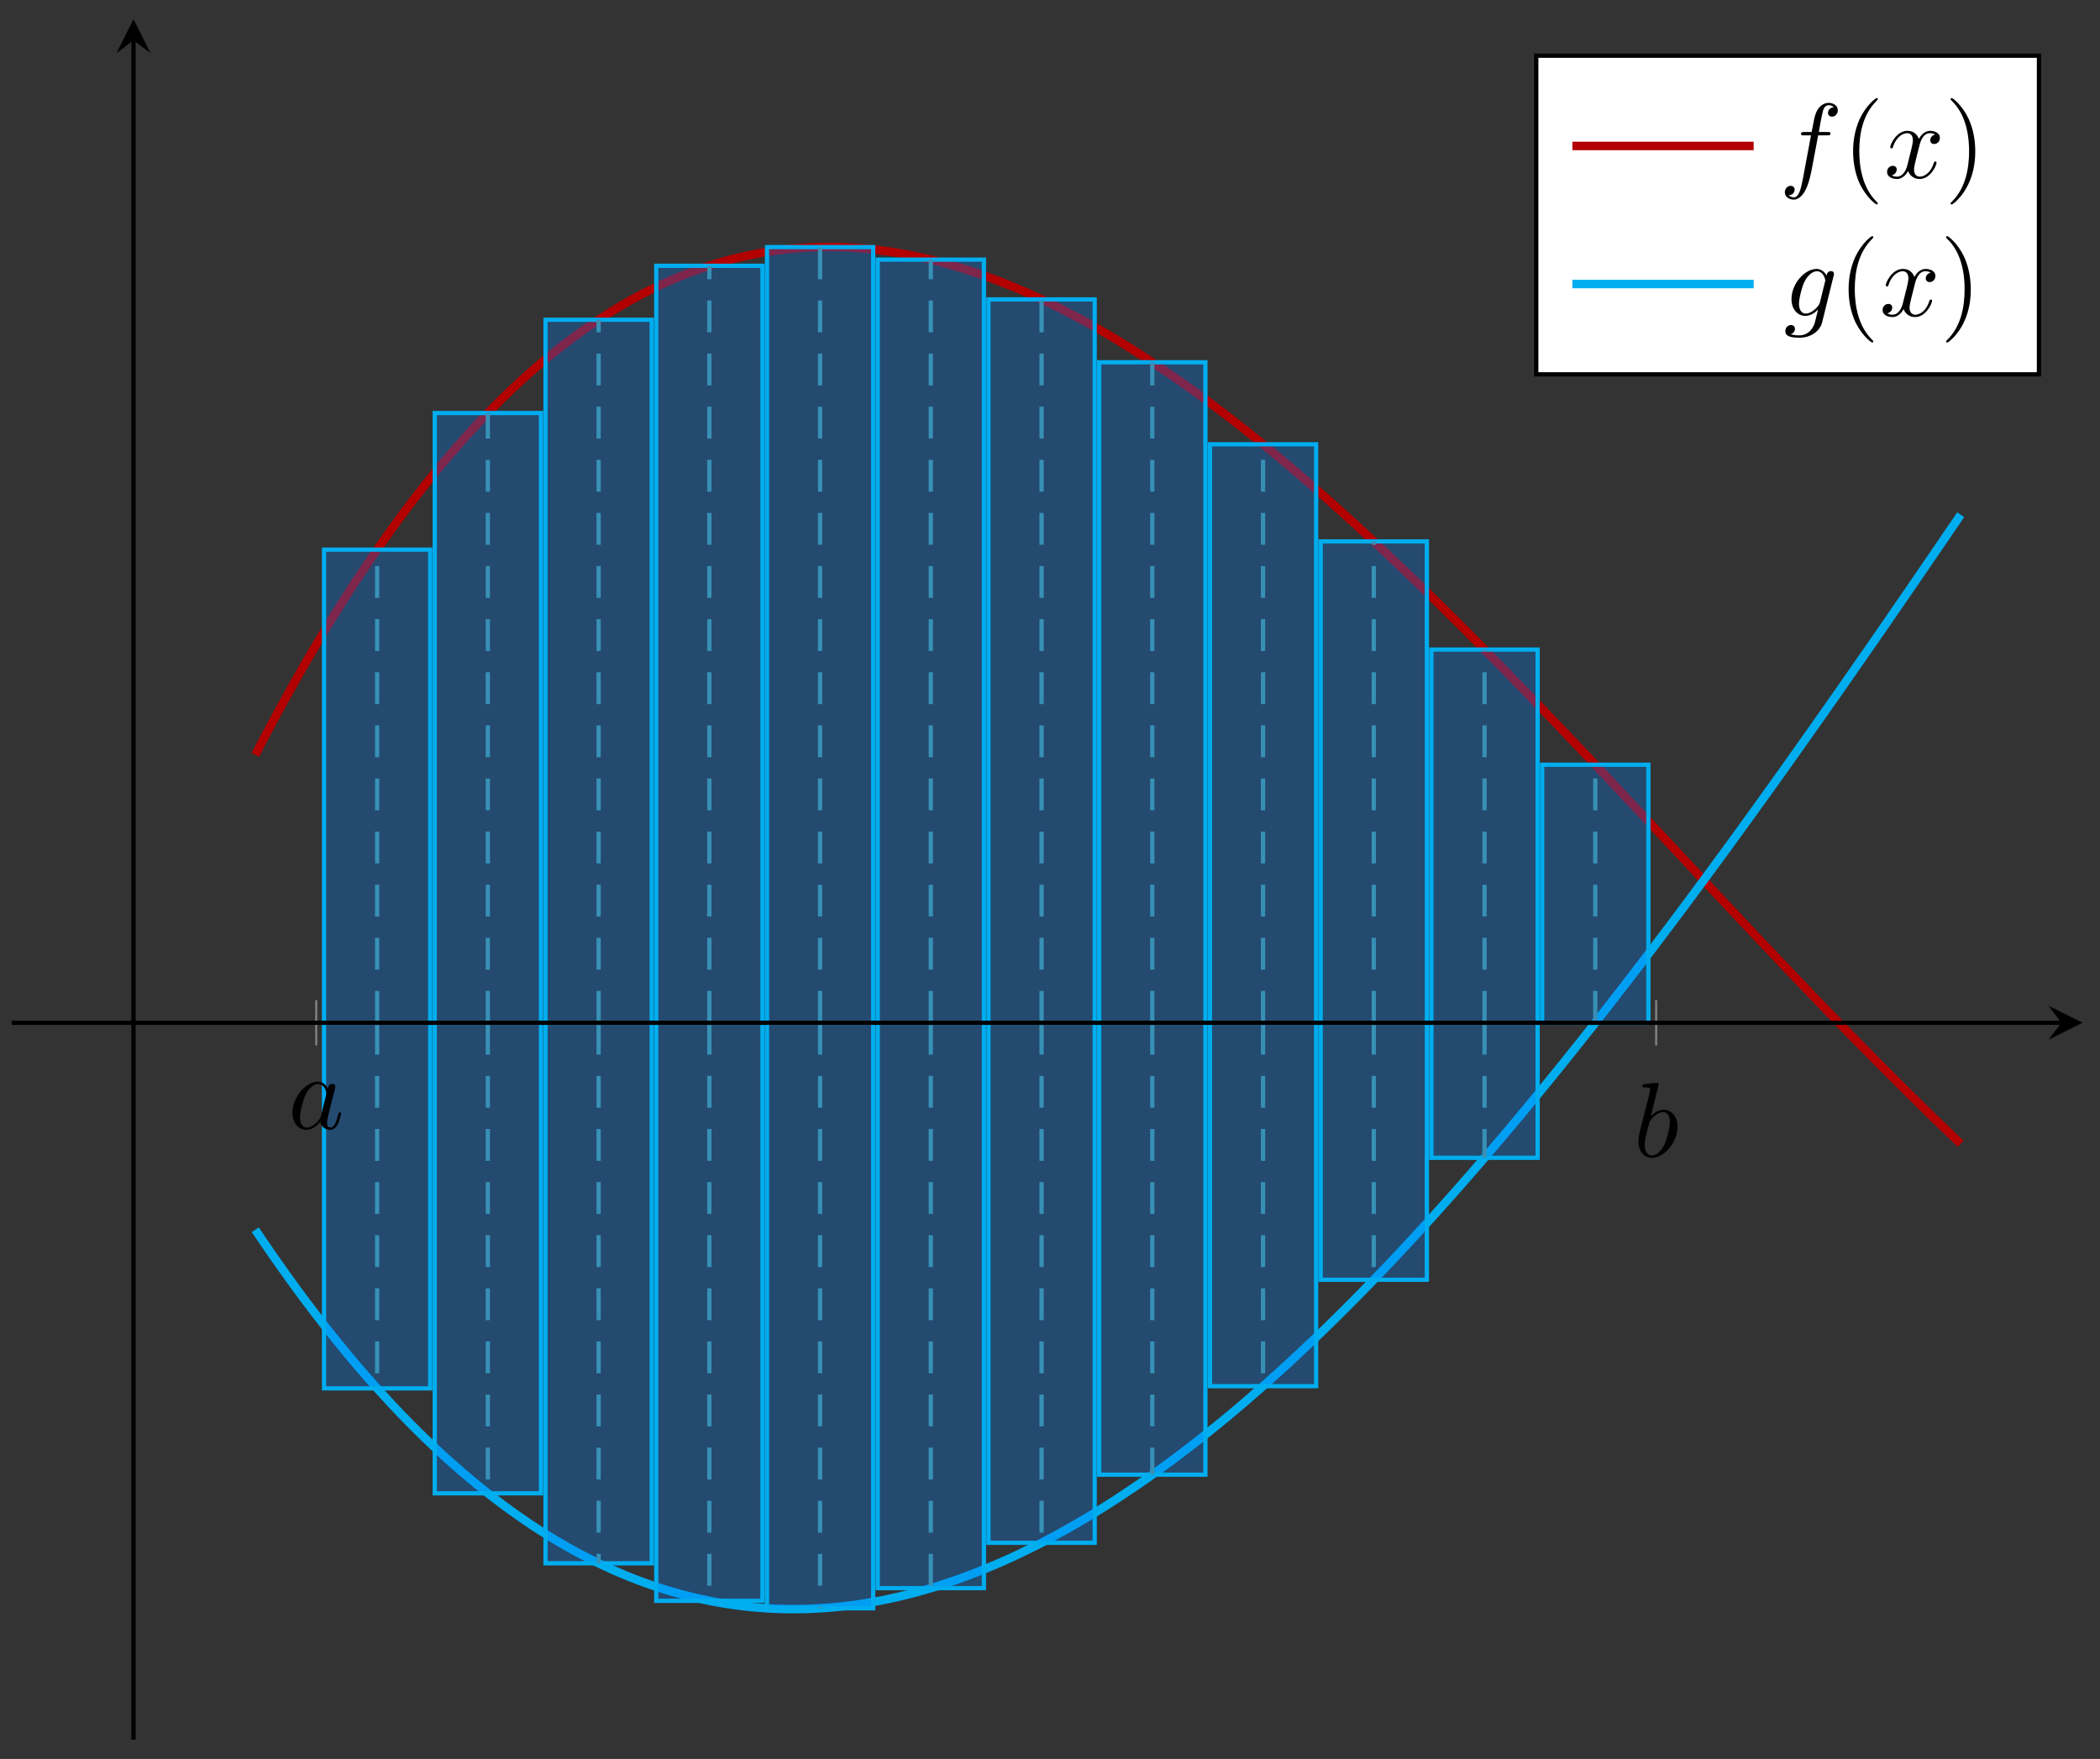 <?xml version="1.0" encoding="UTF-8"?>
<svg xmlns="http://www.w3.org/2000/svg" xmlns:xlink="http://www.w3.org/1999/xlink" width="197pt" height="165pt" viewBox="0 0 197 165" version="1.1">
<rect x="0" y="0" width="197" height="165" fill="#333333" stroke="none"/>
<defs>
<g>
<symbol overflow="visible" id="glyph0-0">
<path style="stroke:none;" d=""/>
</symbol>
<symbol overflow="visible" id="glyph0-1">
<path style="stroke:none;" d="M 3.719 -3.766 C 3.531 -4.141 3.25 -4.406 2.797 -4.406 C 1.641 -4.406 0.406 -2.938 0.406 -1.484 C 0.406 -0.547 0.953 0.109 1.719 0.109 C 1.922 0.109 2.422 0.062 3.016 -0.641 C 3.094 -0.219 3.453 0.109 3.922 0.109 C 4.281 0.109 4.5 -0.125 4.672 -0.438 C 4.828 -0.797 4.969 -1.406 4.969 -1.422 C 4.969 -1.531 4.875 -1.531 4.844 -1.531 C 4.75 -1.531 4.734 -1.484 4.703 -1.344 C 4.531 -0.703 4.359 -0.109 3.953 -0.109 C 3.672 -0.109 3.656 -0.375 3.656 -0.562 C 3.656 -0.781 3.672 -0.875 3.781 -1.312 C 3.891 -1.719 3.906 -1.828 4 -2.203 L 4.359 -3.594 C 4.422 -3.875 4.422 -3.891 4.422 -3.938 C 4.422 -4.109 4.312 -4.203 4.141 -4.203 C 3.891 -4.203 3.75 -3.984 3.719 -3.766 Z M 3.078 -1.188 C 3.016 -1 3.016 -0.984 2.875 -0.812 C 2.438 -0.266 2.031 -0.109 1.75 -0.109 C 1.25 -0.109 1.109 -0.656 1.109 -1.047 C 1.109 -1.547 1.422 -2.766 1.656 -3.234 C 1.969 -3.812 2.406 -4.188 2.812 -4.188 C 3.453 -4.188 3.594 -3.375 3.594 -3.312 C 3.594 -3.25 3.578 -3.188 3.562 -3.141 Z M 3.078 -1.188 "/>
</symbol>
<symbol overflow="visible" id="glyph0-2">
<path style="stroke:none;" d="M 2.375 -6.812 C 2.375 -6.812 2.375 -6.922 2.25 -6.922 C 2.031 -6.922 1.297 -6.844 1.031 -6.812 C 0.953 -6.812 0.844 -6.797 0.844 -6.625 C 0.844 -6.5 0.938 -6.5 1.094 -6.5 C 1.562 -6.5 1.578 -6.438 1.578 -6.328 C 1.578 -6.266 1.5 -5.922 1.453 -5.719 L 0.625 -2.469 C 0.516 -1.969 0.469 -1.797 0.469 -1.453 C 0.469 -0.516 1 0.109 1.734 0.109 C 2.906 0.109 4.141 -1.375 4.141 -2.812 C 4.141 -3.719 3.609 -4.406 2.812 -4.406 C 2.359 -4.406 1.938 -4.109 1.641 -3.812 Z M 1.453 -3.047 C 1.5 -3.266 1.5 -3.281 1.594 -3.391 C 2.078 -4.031 2.531 -4.188 2.797 -4.188 C 3.156 -4.188 3.422 -3.891 3.422 -3.25 C 3.422 -2.656 3.094 -1.516 2.906 -1.141 C 2.578 -0.469 2.125 -0.109 1.734 -0.109 C 1.391 -0.109 1.062 -0.375 1.062 -1.109 C 1.062 -1.312 1.062 -1.5 1.219 -2.125 Z M 1.453 -3.047 "/>
</symbol>
<symbol overflow="visible" id="glyph0-3">
<path style="stroke:none;" d="M 3.656 -3.984 L 4.516 -3.984 C 4.719 -3.984 4.812 -3.984 4.812 -4.188 C 4.812 -4.297 4.719 -4.297 4.547 -4.297 L 3.719 -4.297 L 3.922 -5.438 C 3.969 -5.641 4.109 -6.344 4.172 -6.469 C 4.25 -6.656 4.422 -6.812 4.641 -6.812 C 4.672 -6.812 4.938 -6.812 5.125 -6.625 C 4.688 -6.594 4.578 -6.234 4.578 -6.094 C 4.578 -5.859 4.766 -5.734 4.953 -5.734 C 5.219 -5.734 5.5 -5.969 5.5 -6.344 C 5.5 -6.797 5.047 -7.031 4.641 -7.031 C 4.297 -7.031 3.672 -6.844 3.375 -5.859 C 3.312 -5.656 3.281 -5.547 3.047 -4.297 L 2.359 -4.297 C 2.156 -4.297 2.047 -4.297 2.047 -4.109 C 2.047 -3.984 2.141 -3.984 2.328 -3.984 L 2.984 -3.984 L 2.25 -0.047 C 2.062 0.922 1.891 1.828 1.375 1.828 C 1.328 1.828 1.094 1.828 0.891 1.641 C 1.359 1.609 1.453 1.25 1.453 1.109 C 1.453 0.875 1.266 0.75 1.078 0.75 C 0.812 0.75 0.531 0.984 0.531 1.359 C 0.531 1.797 0.969 2.047 1.375 2.047 C 1.922 2.047 2.328 1.453 2.5 1.078 C 2.828 0.453 3.047 -0.75 3.062 -0.828 Z M 3.656 -3.984 "/>
</symbol>
<symbol overflow="visible" id="glyph0-4">
<path style="stroke:none;" d="M 3.328 -3.016 C 3.391 -3.266 3.625 -4.188 4.312 -4.188 C 4.359 -4.188 4.609 -4.188 4.812 -4.062 C 4.531 -4 4.344 -3.766 4.344 -3.516 C 4.344 -3.359 4.453 -3.172 4.719 -3.172 C 4.938 -3.172 5.25 -3.344 5.25 -3.75 C 5.25 -4.266 4.672 -4.406 4.328 -4.406 C 3.75 -4.406 3.406 -3.875 3.281 -3.656 C 3.031 -4.312 2.5 -4.406 2.203 -4.406 C 1.172 -4.406 0.594 -3.125 0.594 -2.875 C 0.594 -2.766 0.703 -2.766 0.719 -2.766 C 0.797 -2.766 0.828 -2.797 0.844 -2.875 C 1.188 -3.938 1.844 -4.188 2.188 -4.188 C 2.375 -4.188 2.719 -4.094 2.719 -3.516 C 2.719 -3.203 2.547 -2.547 2.188 -1.141 C 2.031 -0.531 1.672 -0.109 1.234 -0.109 C 1.172 -0.109 0.953 -0.109 0.734 -0.234 C 0.984 -0.297 1.203 -0.5 1.203 -0.781 C 1.203 -1.047 0.984 -1.125 0.844 -1.125 C 0.531 -1.125 0.297 -0.875 0.297 -0.547 C 0.297 -0.094 0.781 0.109 1.219 0.109 C 1.891 0.109 2.25 -0.594 2.266 -0.641 C 2.391 -0.281 2.75 0.109 3.344 0.109 C 4.375 0.109 4.938 -1.172 4.938 -1.422 C 4.938 -1.531 4.859 -1.531 4.828 -1.531 C 4.734 -1.531 4.719 -1.484 4.688 -1.422 C 4.359 -0.344 3.688 -0.109 3.375 -0.109 C 2.984 -0.109 2.828 -0.422 2.828 -0.766 C 2.828 -0.984 2.875 -1.203 2.984 -1.641 Z M 3.328 -3.016 "/>
</symbol>
<symbol overflow="visible" id="glyph0-5">
<path style="stroke:none;" d="M 4.688 -3.766 C 4.703 -3.812 4.719 -3.875 4.719 -3.938 C 4.719 -4.109 4.609 -4.203 4.438 -4.203 C 4.344 -4.203 4.062 -4.141 4.031 -3.781 C 3.844 -4.141 3.5 -4.406 3.094 -4.406 C 1.969 -4.406 0.734 -3.016 0.734 -1.578 C 0.734 -0.594 1.328 0 2.047 0 C 2.641 0 3.109 -0.469 3.203 -0.578 L 3.219 -0.562 C 3.016 0.312 2.891 0.734 2.891 0.75 C 2.844 0.844 2.516 1.828 1.453 1.828 C 1.266 1.828 0.938 1.812 0.656 1.719 C 0.953 1.641 1.062 1.375 1.062 1.203 C 1.062 1.047 0.953 0.859 0.688 0.859 C 0.469 0.859 0.156 1.031 0.156 1.438 C 0.156 1.844 0.516 2.047 1.469 2.047 C 2.719 2.047 3.438 1.266 3.594 0.672 Z M 3.406 -1.281 C 3.344 -1.016 3.109 -0.766 2.891 -0.578 C 2.688 -0.406 2.375 -0.219 2.078 -0.219 C 1.578 -0.219 1.438 -0.734 1.438 -1.141 C 1.438 -1.609 1.719 -2.797 2 -3.297 C 2.266 -3.781 2.688 -4.188 3.109 -4.188 C 3.766 -4.188 3.906 -3.375 3.906 -3.328 C 3.906 -3.281 3.891 -3.219 3.875 -3.188 Z M 3.406 -1.281 "/>
</symbol>
<symbol overflow="visible" id="glyph1-0">
<path style="stroke:none;" d=""/>
</symbol>
<symbol overflow="visible" id="glyph1-1">
<path style="stroke:none;" d="M 3.297 2.391 C 3.297 2.359 3.297 2.344 3.125 2.172 C 1.891 0.922 1.562 -0.969 1.562 -2.5 C 1.562 -4.234 1.938 -5.969 3.172 -7.203 C 3.297 -7.328 3.297 -7.344 3.297 -7.375 C 3.297 -7.453 3.266 -7.484 3.203 -7.484 C 3.094 -7.484 2.203 -6.797 1.609 -5.531 C 1.109 -4.438 0.984 -3.328 0.984 -2.5 C 0.984 -1.719 1.094 -0.516 1.641 0.625 C 2.25 1.844 3.094 2.5 3.203 2.5 C 3.266 2.5 3.297 2.469 3.297 2.391 Z M 3.297 2.391 "/>
</symbol>
<symbol overflow="visible" id="glyph1-2">
<path style="stroke:none;" d="M 2.875 -2.5 C 2.875 -3.266 2.766 -4.469 2.219 -5.609 C 1.625 -6.828 0.766 -7.484 0.672 -7.484 C 0.609 -7.484 0.562 -7.438 0.562 -7.375 C 0.562 -7.344 0.562 -7.328 0.75 -7.141 C 1.734 -6.156 2.297 -4.578 2.297 -2.5 C 2.297 -0.781 1.938 0.969 0.703 2.219 C 0.562 2.344 0.562 2.359 0.562 2.391 C 0.562 2.453 0.609 2.5 0.672 2.5 C 0.766 2.5 1.672 1.812 2.25 0.547 C 2.766 -0.547 2.875 -1.656 2.875 -2.5 Z M 2.875 -2.5 "/>
</symbol>
</g>
<clipPath id="clip1">
  <path d="M 12 11 L 195.363 11 L 195.363 119 L 12 119 Z M 12 11 "/>
</clipPath>
<clipPath id="clip2">
  <path d="M 12 37 L 195.363 37 L 195.363 163 L 12 163 Z M 12 37 "/>
</clipPath>
</defs>
<g id="surface1">
<g clip-path="url(#clip1)" clip-rule="nonzero">
<path style="fill:none;stroke-width:0.797;stroke-linecap:butt;stroke-linejoin:miter;stroke:rgb(70%,0%,0%);stroke-opacity:1;stroke-miterlimit:10;" d="M 22.853 92.38 L 23.658 93.919 L 24.462 95.43 L 25.267 96.915 L 26.072 98.368 L 26.873 99.793 L 27.677 101.192 L 28.482 102.563 L 29.287 103.903 L 30.091 105.219 L 30.896 106.504 L 31.697 107.766 L 32.501 108.996 L 33.306 110.199 L 34.111 111.379 L 34.915 112.531 L 35.716 113.656 L 36.521 114.754 L 37.325 115.828 L 38.13 116.875 L 38.935 117.895 L 39.736 118.891 L 40.54 119.859 L 41.345 120.805 L 42.15 121.723 L 42.954 122.617 L 43.755 123.488 L 44.56 124.332 L 45.364 125.152 L 46.169 125.949 L 46.974 126.723 L 47.778 127.473 L 48.579 128.195 L 49.384 128.898 L 50.188 129.578 L 50.993 130.23 L 51.798 130.863 L 52.599 131.472 L 53.403 132.058 L 54.208 132.625 L 55.013 133.164 L 55.817 133.687 L 56.618 134.183 L 57.423 134.66 L 58.227 135.113 L 59.032 135.547 L 59.837 135.961 L 60.641 136.351 L 61.442 136.722 L 62.247 137.07 L 63.052 137.398 L 63.856 137.707 L 64.661 137.996 L 65.462 138.265 L 66.266 138.511 L 67.071 138.742 L 67.876 138.953 L 68.68 139.14 L 69.481 139.312 L 70.286 139.464 L 71.09 139.597 L 71.895 139.711 L 72.7 139.808 L 73.504 139.886 L 74.305 139.949 L 75.11 139.988 L 75.915 140.015 L 76.719 140.019 L 77.524 140.011 L 78.325 139.984 L 79.129 139.937 L 79.934 139.879 L 80.739 139.8 L 81.543 139.703 L 82.344 139.593 L 83.149 139.464 L 83.953 139.324 L 84.758 139.164 L 85.563 138.992 L 86.367 138.8 L 87.168 138.597 L 87.973 138.375 L 88.778 138.14 L 89.582 137.89 L 90.387 137.625 L 91.188 137.347 L 91.992 137.054 L 92.797 136.75 L 93.602 136.429 L 94.406 136.093 L 95.207 135.746 L 96.012 135.383 L 96.816 135.011 L 97.621 134.625 L 98.426 134.222 L 99.227 133.808 L 100.031 133.386 L 100.836 132.949 L 101.641 132.5 L 102.445 132.039 L 103.25 131.562 L 104.051 131.078 L 104.855 130.582 L 105.66 130.074 L 106.465 129.558 L 107.269 129.027 L 108.07 128.488 L 108.875 127.937 L 109.679 127.379 L 110.484 126.809 L 111.289 126.226 L 112.09 125.637 L 112.894 125.035 L 113.699 124.426 L 114.504 123.809 L 115.308 123.18 L 116.113 122.543 L 116.914 121.895 L 117.718 121.242 L 118.523 120.578 L 119.328 119.906 L 120.132 119.231 L 120.933 118.543 L 121.738 117.848 L 122.543 117.145 L 123.347 116.438 L 124.152 115.719 L 124.953 114.996 L 125.757 114.266 L 126.562 113.528 L 127.367 112.785 L 128.171 112.035 L 128.976 111.278 L 129.777 110.516 L 130.581 109.75 L 131.386 108.977 L 132.191 108.199 L 132.995 107.414 L 133.796 106.625 L 134.601 105.832 L 136.21 104.231 L 137.015 103.422 L 137.816 102.61 L 139.425 100.977 L 140.23 100.153 L 141.839 98.497 L 142.64 97.661 L 144.249 95.989 L 145.858 94.301 L 146.659 93.458 L 147.464 92.61 L 149.073 90.907 L 149.878 90.051 L 150.679 89.2 L 151.483 88.341 L 152.288 87.485 L 153.093 86.626 L 153.897 85.77 L 154.698 84.911 L 158.721 80.614 L 159.522 79.755 L 160.327 78.899 L 161.132 78.04 L 161.936 77.184 L 162.741 76.333 L 163.542 75.477 L 164.346 74.626 L 165.956 72.931 L 166.76 72.087 L 167.561 71.243 L 169.17 69.564 L 169.975 68.728 L 170.78 67.896 L 171.584 67.068 L 172.385 66.243 L 173.19 65.419 L 174.799 63.786 L 175.604 62.978 L 176.405 62.173 L 177.209 61.368 L 178.014 60.572 L 179.623 58.993 L 180.424 58.212 L 181.229 57.435 L 182.034 56.661 L 182.838 55.896 " transform="matrix(1,0,0,-1,1.096,163.19)"/>
</g>
<g clip-path="url(#clip2)" clip-rule="nonzero">
<path style="fill:none;stroke-width:0.797;stroke-linecap:butt;stroke-linejoin:miter;stroke:rgb(0%,67.839%,93.729%);stroke-opacity:1;stroke-miterlimit:10;" d="M 22.853 47.83 L 23.658 46.638 L 24.462 45.466 L 25.267 44.322 L 26.072 43.197 L 26.873 42.091 L 27.677 41.013 L 28.482 39.955 L 29.287 38.916 L 30.091 37.9 L 30.896 36.908 L 31.697 35.931 L 32.501 34.982 L 33.306 34.053 L 34.111 33.142 L 34.915 32.256 L 35.716 31.389 L 36.521 30.541 L 37.325 29.717 L 38.13 28.908 L 38.935 28.123 L 39.736 27.361 L 40.54 26.615 L 41.345 25.893 L 42.15 25.189 L 42.954 24.506 L 43.755 23.842 L 44.56 23.197 L 45.364 22.572 L 46.169 21.967 L 46.974 21.381 L 47.778 20.815 L 48.579 20.264 L 49.384 19.736 L 50.188 19.229 L 50.993 18.736 L 51.798 18.264 L 52.599 17.811 L 53.403 17.377 L 54.208 16.963 L 55.013 16.565 L 55.817 16.186 L 56.618 15.822 L 57.423 15.479 L 58.227 15.154 L 59.032 14.846 L 59.837 14.557 L 60.641 14.287 L 61.442 14.03 L 62.247 13.795 L 63.052 13.572 L 63.856 13.373 L 64.661 13.186 L 65.462 13.018 L 66.266 12.865 L 67.071 12.733 L 67.876 12.612 L 68.68 12.51 L 69.481 12.424 L 70.286 12.358 L 71.09 12.303 L 71.895 12.268 L 72.7 12.248 L 73.504 12.244 L 74.305 12.252 L 75.11 12.28 L 75.915 12.323 L 76.719 12.381 L 77.524 12.455 L 78.325 12.545 L 79.129 12.647 L 79.934 12.768 L 80.739 12.901 L 81.543 13.049 L 82.344 13.213 L 83.149 13.393 L 83.953 13.584 L 84.758 13.795 L 85.563 14.014 L 86.367 14.252 L 87.168 14.502 L 87.973 14.768 L 88.778 15.045 L 89.582 15.338 L 90.387 15.643 L 91.188 15.963 L 91.992 16.295 L 92.797 16.639 L 93.602 16.998 L 94.406 17.373 L 95.207 17.76 L 96.012 18.158 L 96.816 18.568 L 97.621 18.994 L 98.426 19.432 L 99.227 19.881 L 100.031 20.342 L 100.836 20.818 L 101.641 21.303 L 102.445 21.803 L 103.25 22.314 L 104.051 22.838 L 104.855 23.373 L 105.66 23.916 L 106.465 24.475 L 107.269 25.045 L 108.07 25.627 L 108.875 26.217 L 109.679 26.822 L 110.484 27.435 L 111.289 28.06 L 112.09 28.697 L 112.894 29.346 L 113.699 30.002 L 114.504 30.67 L 115.308 31.349 L 116.113 32.041 L 116.914 32.74 L 117.718 33.447 L 118.523 34.17 L 119.328 34.896 L 120.132 35.638 L 120.933 36.385 L 121.738 37.146 L 122.543 37.912 L 123.347 38.689 L 124.152 39.478 L 124.953 40.271 L 125.757 41.08 L 126.562 41.892 L 127.367 42.716 L 128.171 43.548 L 128.976 44.388 L 129.777 45.236 L 130.581 46.095 L 131.386 46.959 L 132.191 47.834 L 132.995 48.716 L 133.796 49.607 L 134.601 50.505 L 135.406 51.412 L 136.21 52.322 L 137.015 53.244 L 137.816 54.173 L 138.62 55.111 L 139.425 56.052 L 140.23 57.005 L 141.034 57.962 L 141.839 58.927 L 142.64 59.896 L 143.444 60.876 L 144.249 61.861 L 145.054 62.853 L 145.858 63.849 L 146.659 64.853 L 147.464 65.864 L 148.269 66.88 L 149.073 67.903 L 149.878 68.935 L 150.679 69.966 L 151.483 71.009 L 152.288 72.056 L 153.093 73.106 L 153.897 74.161 L 154.698 75.224 L 155.503 76.29 L 157.112 78.438 L 158.721 80.61 L 159.522 81.7 L 161.132 83.895 L 161.936 85.001 L 162.741 86.11 L 163.542 87.223 L 164.346 88.341 L 165.151 89.462 L 165.956 90.587 L 166.76 91.715 L 167.561 92.848 L 168.366 93.985 L 169.975 96.266 L 170.78 97.411 L 171.584 98.559 L 172.385 99.711 L 173.995 102.024 L 174.799 103.184 L 175.604 104.348 L 176.405 105.512 L 178.014 107.848 L 178.819 109.02 L 179.623 110.196 L 180.424 111.371 L 181.229 112.547 L 182.838 114.906 " transform="matrix(1,0,0,-1,1.096,163.19)"/>
</g>
<path style="fill-rule:nonzero;fill:rgb(0%,50%,100%);fill-opacity:0.3;stroke-width:0.399;stroke-linecap:butt;stroke-linejoin:miter;stroke:rgb(0%,67.839%,93.729%);stroke-opacity:1;stroke-miterlimit:10;" d="M 29.302 67.247 L 39.263 67.247 L 39.263 111.629 L 29.302 111.629 Z M 39.689 67.247 L 49.653 67.247 L 49.653 124.445 L 39.689 124.445 Z M 50.079 67.247 L 60.04 67.247 L 60.04 133.195 L 50.079 133.195 Z M 60.466 67.247 L 70.43 67.247 L 70.43 138.257 L 60.466 138.257 Z M 70.856 67.247 L 80.817 67.247 L 80.817 140.011 L 70.856 140.011 Z M 81.243 67.247 L 91.207 67.247 L 91.207 138.836 L 81.243 138.836 Z M 91.633 67.247 L 101.594 67.247 L 101.594 135.105 L 91.633 135.105 Z M 102.019 67.247 L 111.984 67.247 L 111.984 129.207 L 102.019 129.207 Z M 112.41 67.247 L 122.371 67.247 L 122.371 121.512 L 112.41 121.512 Z M 122.796 67.247 L 132.761 67.247 L 132.761 112.403 L 122.796 112.403 Z M 133.187 67.247 L 143.148 67.247 L 143.148 102.258 L 133.187 102.258 Z M 143.573 67.247 L 153.538 67.247 L 153.538 91.454 L 143.573 91.454 Z M 143.573 67.247 " transform="matrix(1,0,0,-1,1.096,163.19)"/>
<path style="fill-rule:nonzero;fill:rgb(0%,50%,100%);fill-opacity:0.3;stroke-width:0.399;stroke-linecap:butt;stroke-linejoin:miter;stroke:rgb(0%,67.839%,93.729%);stroke-opacity:1;stroke-miterlimit:10;" d="M 29.302 67.247 L 39.263 67.247 L 39.263 32.951 L 29.302 32.951 Z M 39.689 67.247 L 49.653 67.247 L 49.653 23.107 L 39.689 23.107 Z M 50.079 67.247 L 60.04 67.247 L 60.04 16.541 L 50.079 16.541 Z M 60.466 67.247 L 70.43 67.247 L 70.43 13.022 L 60.466 13.022 Z M 70.856 67.247 L 80.817 67.247 L 80.817 12.319 L 70.856 12.319 Z M 81.243 67.247 L 91.207 67.247 L 91.207 14.209 L 81.243 14.209 Z M 91.633 67.247 L 101.594 67.247 L 101.594 18.463 L 91.633 18.463 Z M 102.019 67.247 L 111.984 67.247 L 111.984 24.854 L 102.019 24.854 Z M 112.41 67.247 L 122.371 67.247 L 122.371 33.158 L 112.41 33.158 Z M 122.796 67.247 L 132.761 67.247 L 132.761 43.138 L 122.796 43.138 Z M 133.187 67.247 L 143.148 67.247 L 143.148 54.579 L 133.187 54.579 Z M 143.573 67.247 L 153.538 67.247 Z M 143.573 67.247 " transform="matrix(1,0,0,-1,1.096,163.19)"/>
<path style="fill:none;stroke-width:0.399;stroke-linecap:butt;stroke-linejoin:miter;stroke:rgb(22.235%,56.57%,71.022%);stroke-opacity:1;stroke-dasharray:2.989,1.993;stroke-miterlimit:10;" d="M 34.283 67.247 L 34.283 111.629 M 44.669 67.247 L 44.669 124.445 M 55.059 67.247 L 55.059 133.195 M 65.446 67.247 L 65.446 138.257 M 75.836 67.247 L 75.836 140.011 M 86.223 67.247 L 86.223 138.836 M 96.613 67.247 L 96.613 135.105 M 107 67.247 L 107 129.207 M 117.39 67.247 L 117.39 121.512 M 127.777 67.247 L 127.777 112.403 M 138.167 67.247 L 138.167 102.258 M 148.554 67.247 L 148.554 91.454 " transform="matrix(1,0,0,-1,1.096,163.19)"/>
<path style="fill:none;stroke-width:0.399;stroke-linecap:butt;stroke-linejoin:miter;stroke:rgb(22.235%,56.57%,71.022%);stroke-opacity:1;stroke-dasharray:2.989,1.993;stroke-miterlimit:10;" d="M 34.283 67.247 L 34.283 32.951 M 44.669 67.247 L 44.669 23.107 M 55.059 67.247 L 55.059 16.541 M 65.446 67.247 L 65.446 13.022 M 75.836 67.247 L 75.836 12.319 M 86.223 67.247 L 86.223 14.209 M 96.613 67.247 L 96.613 18.463 M 107 67.247 L 107 24.854 M 117.39 67.247 L 117.39 33.158 M 127.777 67.247 L 127.777 43.138 M 138.167 67.247 L 138.167 54.579 M 148.554 67.247 L 148.554 67.247 " transform="matrix(1,0,0,-1,1.096,163.19)"/>
<path style="fill:none;stroke-width:0.199;stroke-linecap:butt;stroke-linejoin:miter;stroke:rgb(50%,50%,50%);stroke-opacity:1;stroke-miterlimit:10;" d="M 28.568 65.118 L 28.568 69.372 M 154.268 65.118 L 154.268 69.372 " transform="matrix(1,0,0,-1,1.096,163.19)"/>
<path style="fill:none;stroke-width:0.399;stroke-linecap:butt;stroke-linejoin:miter;stroke:rgb(0%,0%,0%);stroke-opacity:1;stroke-miterlimit:10;" d="M -0.002 67.247 L 192.272 67.247 " transform="matrix(1,0,0,-1,1.096,163.19)"/>
<path style=" stroke:none;fill-rule:nonzero;fill:rgb(0%,0%,0%);fill-opacity:1;" d="M 195.363 95.941 L 192.176 94.348 L 193.371 95.941 L 192.176 97.535 "/>
<path style="fill:none;stroke-width:0.399;stroke-linecap:butt;stroke-linejoin:miter;stroke:rgb(0%,0%,0%);stroke-opacity:1;stroke-miterlimit:10;" d="M 11.428 -0.001 L 11.428 159.398 " transform="matrix(1,0,0,-1,1.096,163.19)"/>
<path style=" stroke:none;fill-rule:nonzero;fill:rgb(0%,0%,0%);fill-opacity:1;" d="M 12.523 1.797 L 10.93 4.984 L 12.523 3.789 L 14.117 4.984 "/>
<g style="fill:rgb(0%,0%,0%);fill-opacity:1;">
  <use xlink:href="#glyph0-1" x="27.031" y="105.878"/>
</g>
<g style="fill:rgb(0%,0%,0%);fill-opacity:1;">
  <use xlink:href="#glyph0-2" x="153.23" y="108.507"/>
</g>
<path style="fill-rule:nonzero;fill:rgb(100%,100%,100%);fill-opacity:1;stroke-width:0.399;stroke-linecap:butt;stroke-linejoin:miter;stroke:rgb(0%,0%,0%);stroke-opacity:1;stroke-miterlimit:10;" d="M 143.019 128.074 L 190.178 128.074 L 190.178 157.964 L 143.019 157.964 Z M 143.019 128.074 " transform="matrix(1,0,0,-1,1.096,163.19)"/>
<path style="fill:none;stroke-width:0.797;stroke-linecap:butt;stroke-linejoin:miter;stroke:rgb(70%,0%,0%);stroke-opacity:1;stroke-miterlimit:10;" d="M -0.001 0.001 L 17.007 0.001 " transform="matrix(1,0,0,-1,147.505,13.692)"/>
<g style="fill:rgb(0%,0%,0%);fill-opacity:1;">
  <use xlink:href="#glyph0-3" x="166.904" y="16.681"/>
</g>
<g style="fill:rgb(0%,0%,0%);fill-opacity:1;">
  <use xlink:href="#glyph1-1" x="172.854" y="16.681"/>
</g>
<g style="fill:rgb(0%,0%,0%);fill-opacity:1;">
  <use xlink:href="#glyph0-4" x="176.728" y="16.681"/>
</g>
<g style="fill:rgb(0%,0%,0%);fill-opacity:1;">
  <use xlink:href="#glyph1-2" x="182.422" y="16.681"/>
</g>
<path style="fill:none;stroke-width:0.797;stroke-linecap:butt;stroke-linejoin:miter;stroke:rgb(0%,67.839%,93.729%);stroke-opacity:1;stroke-miterlimit:10;" d="M -0.001 -0 L 17.007 -0 " transform="matrix(1,0,0,-1,147.505,26.644)"/>
<g style="fill:rgb(0%,0%,0%);fill-opacity:1;">
  <use xlink:href="#glyph0-5" x="167.324" y="29.633"/>
</g>
<g style="fill:rgb(0%,0%,0%);fill-opacity:1;">
  <use xlink:href="#glyph1-1" x="172.433" y="29.633"/>
</g>
<g style="fill:rgb(0%,0%,0%);fill-opacity:1;">
  <use xlink:href="#glyph0-4" x="176.308" y="29.633"/>
</g>
<g style="fill:rgb(0%,0%,0%);fill-opacity:1;">
  <use xlink:href="#glyph1-2" x="182.002" y="29.633"/>
</g>
</g>
</svg>
